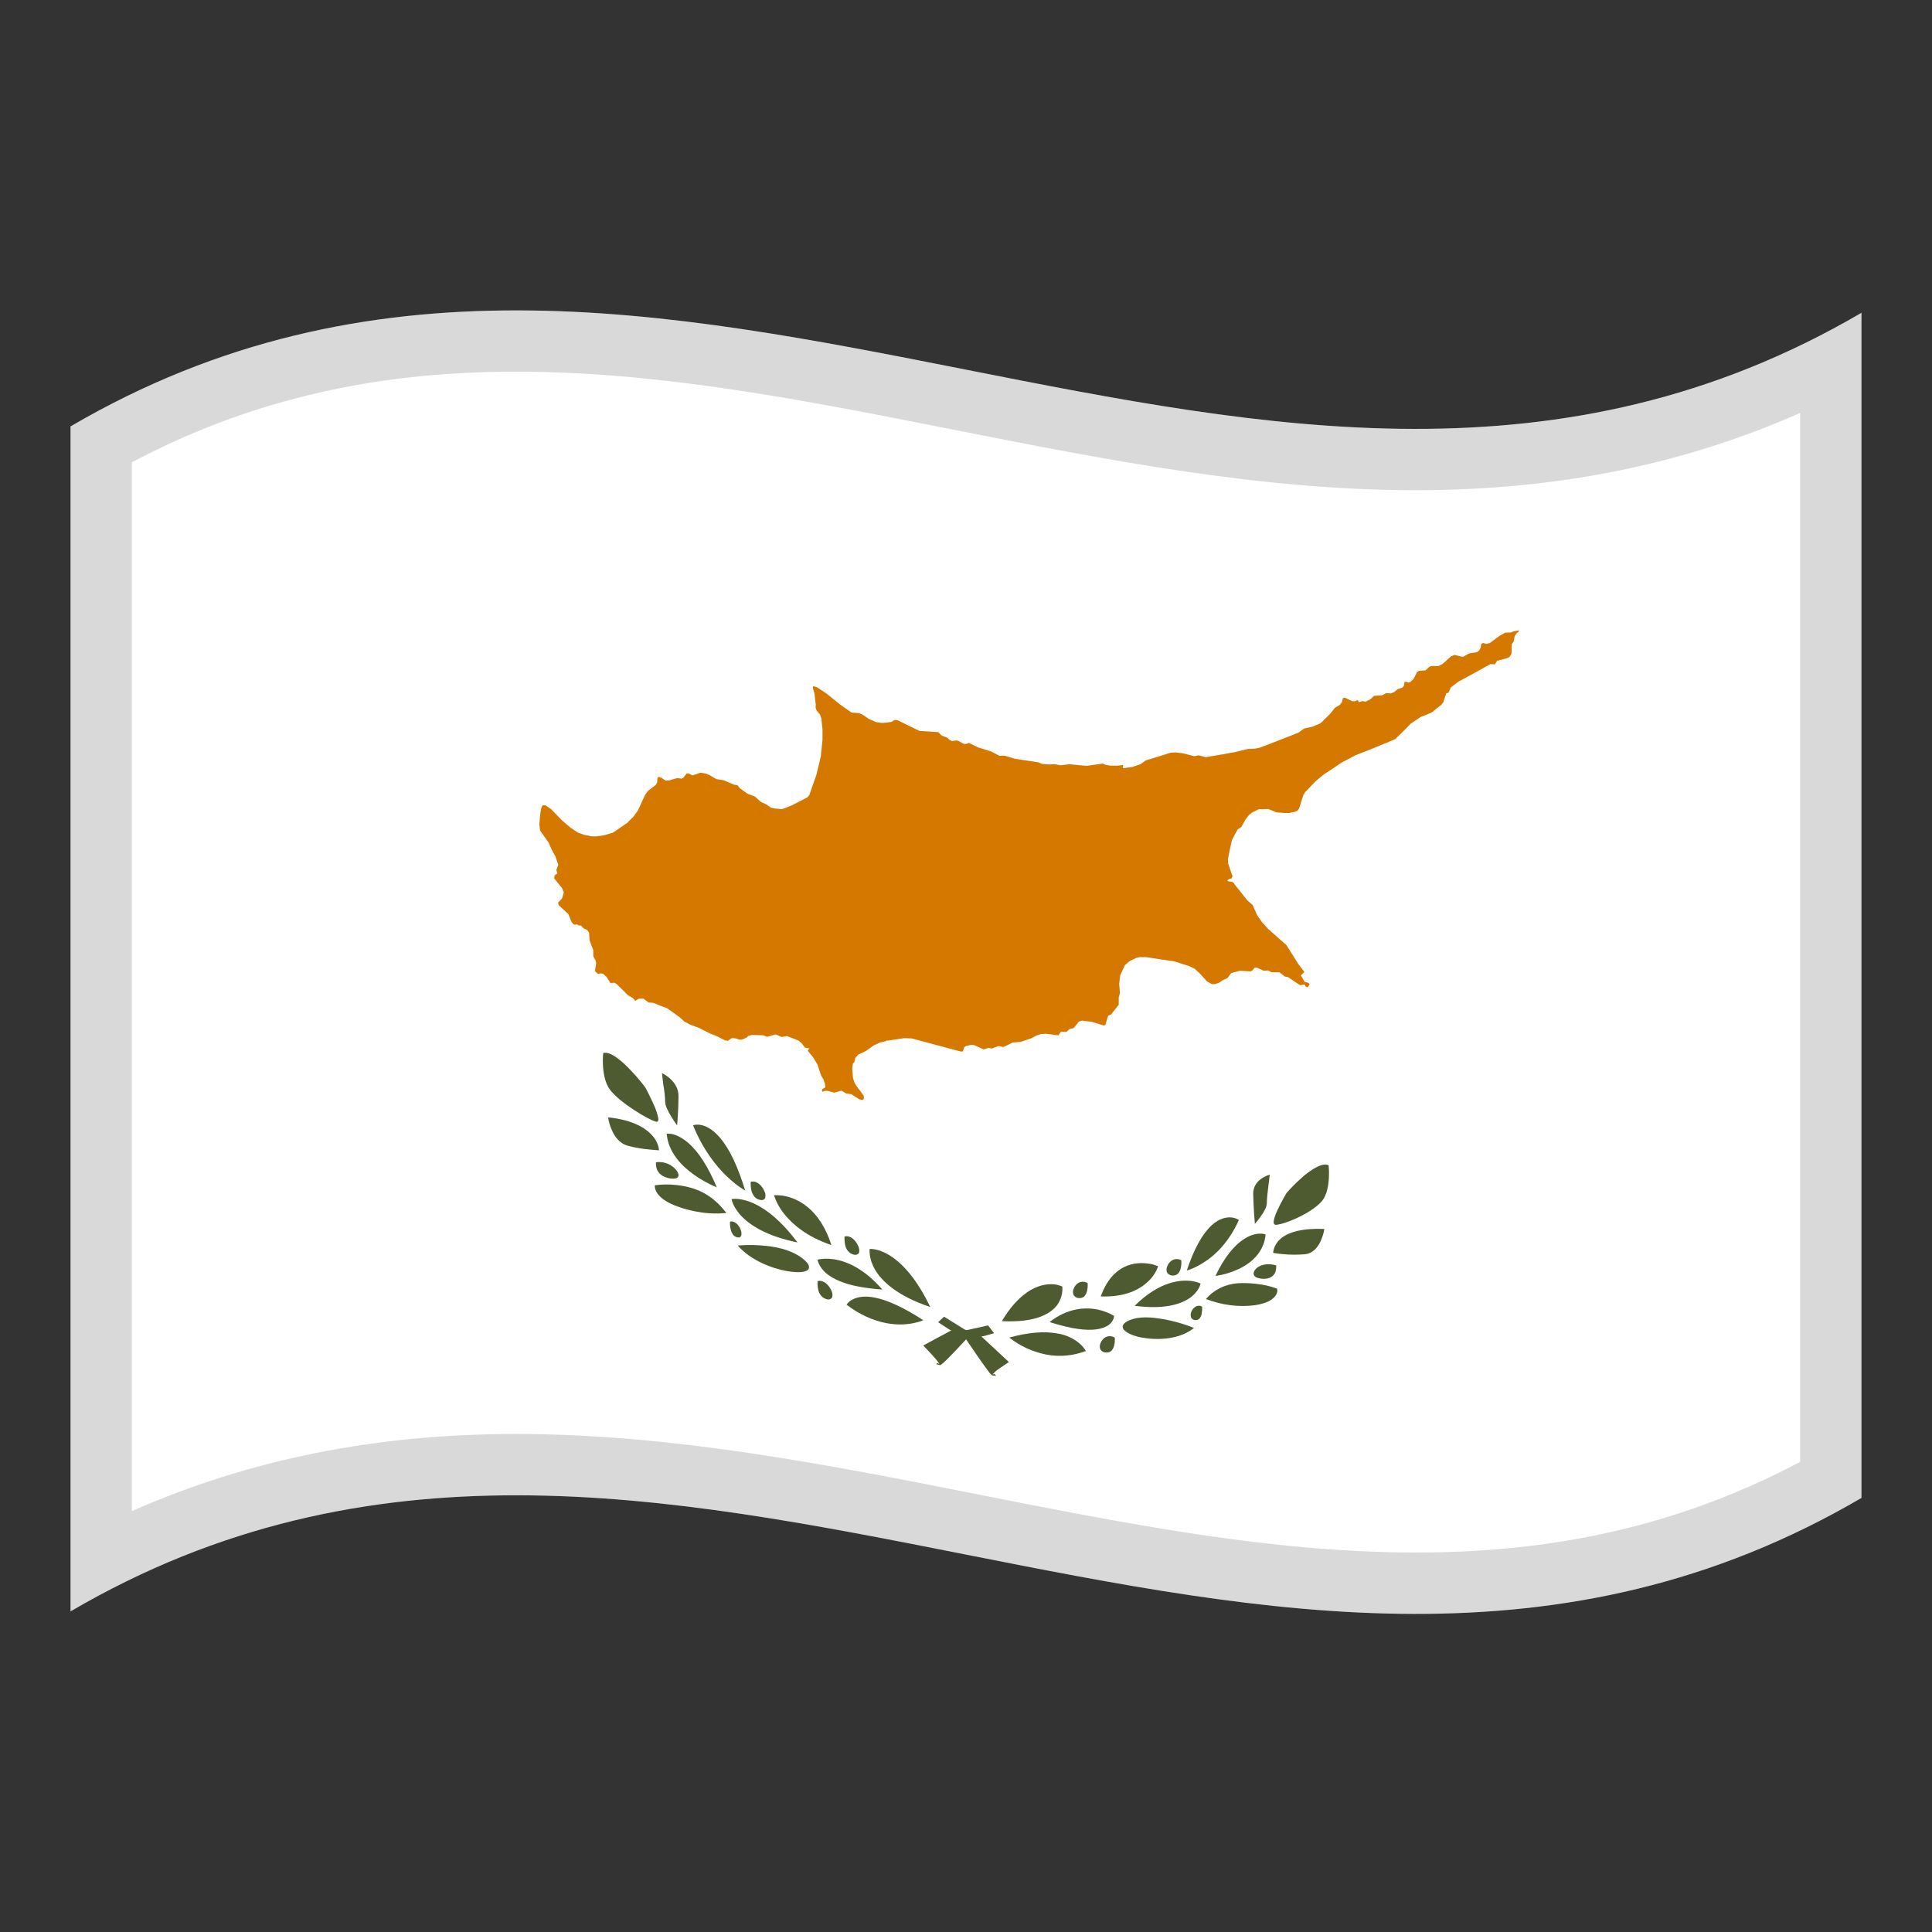 <?xml version="1.0" encoding="utf-8"?>
<!-- Generator: Adobe Illustrator 24.2.0, SVG Export Plug-In . SVG Version: 6.00 Build 0)  -->
<svg version="1.1" id="Layer_1" xmlns="http://www.w3.org/2000/svg" xmlns:xlink="http://www.w3.org/1999/xlink" x="0px" y="0px"
	 viewBox="0 0 1260 1260" style="enable-background:new 0 0 1260 1260;" xml:space="preserve">
<rect x="0" y="0" width="1260" height="1260" fill="#333333" stroke="none"/>
<style type="text/css">
	.st0{fill:#FFFFFF;}
	.st1{fill:#4E5B31;}
	.st2{fill:#D57800;}
	.st3{opacity:0.15;}
</style>
<g>
	<g>
		<path class="st0" d="M46,278.1v772.8c389.3-228,778.7,153.9,1168-74V204C824.7,432,435.3,50.2,46,278.1z"/>
		<path class="st1" d="M433.8,718.5c0,2.7,1.9,6.2,3.9,9.6c2,3.3,3.9,5.9,3.9,5.9l0,0c0-0.1,0.9-9.7,0.9-19.3
			c0-9.7-10.3-14.7-10.8-14.8l0,0c0,0.3,0.5,3.7,0.9,7.6C433.2,710.3,433.8,715.9,433.8,718.5z"/>
		<path class="st1" d="M467.3,774.5"/>
		<path class="st1" d="M427.8,758c-0.1,1.7,0.1,3.3,0.7,4.8s2.8,5.1,9.1,5.8l0,0c2.4,0.3,3.9-0.1,4.6-1c0.8-1.3-0.2-3-0.5-3.6
			c-2.3-3.4-6.2-5.7-10.5-6.1H431C429.9,757.8,428.8,757.8,427.8,758L427.8,758z"/>
		<path class="st1" d="M436.4,739.4c-0.5-0.1-1.1-0.1-1.6,0l0,0c1,12.2,9.9,21,17.1,26.2c4.7,3.5,10,6.4,15.6,8.8
			c-5.6-13.3-11.8-23.1-18.6-29c-5.4-4.6-9.7-5.8-11.8-6H436.4z"/>
		<path class="st1" d="M491.9,780.3c1,1.3,2.5,2.1,4.1,2.3l0,0c1.2,0.3,2.5-0.2,3-1.3c0.4-1.4,0.3-2.7-0.3-4
			c-1.1-2.9-3.7-6.2-6.9-6.7h-0.1c-0.7-0.1-1.3,0-2.1,0.1c-0.1,1.8,0,3.7,0.4,5.5C490.3,777.7,491,779,491.9,780.3z"/>
		<path class="st1" d="M542.2,812L542.2,812c-7.7-24.3-22.7-30.6-31-32.1l-0.7-0.1l-0.7-0.1c-1.6-0.2-3.4-0.3-5-0.2
			c1.4,4.4,3.7,8.6,6.8,12.4C516.5,798,525.8,806.5,542.2,812z"/>
		<path class="st1" d="M520,810.1L520,810.1L520,810.1z"/>
		<path class="st1" d="M553,815.8c0.9,1.3,2.5,2.2,4.1,2.5l0,0c1.2,0.3,2.5-0.2,3.1-1.2c0.4-1.4,0.2-2.7-0.3-4
			c-1.1-2.9-3.7-6.3-6.9-6.8h-0.1c-0.7-0.1-1.3-0.1-2.1,0.1c-0.1,1.9,0,3.7,0.4,5.6C551.4,813.2,552,814.6,553,815.8z"/>
		<path class="st1" d="M482.6,782.1l-0.5-0.1c-1.6-0.2-3.4-0.2-5,0l0,0c0.3,1.2,0.6,2.2,1.1,3.4c1.3,2.8,3.2,5.5,5.5,7.9
			c5.3,5.5,15.9,12.8,36.4,17l0,0C503.5,788,489.5,783.1,482.6,782.1z"/>
		<path class="st1" d="M534,824.1c1,2.3,2.7,4.4,4.7,6.2c4.8,4.1,12.2,7.1,21.8,8.9l0,0c4.9,0.8,9.9,1.5,14.9,1.8l0,0l0,0
			c-11.9-13.8-23.3-18.3-30.7-19.6c-0.5-0.1-1-0.2-1.5-0.2c-3.4-0.5-6.8-0.4-10.1,0.3C533.4,822.3,533.6,823.2,534,824.1z"/>
		<path class="st1" d="M570.3,846.2L570.3,846.2c-7.4-1.4-11.9,0-14.5,1.4c-1.5,0.8-2.8,1.9-3.7,3.3l0,0c8.3,6.3,17,10.3,25.9,12
			l0,0c14,2.7,23.7-1.7,24.1-1.9C589.6,852.8,578.9,847.9,570.3,846.2z"/>
		<path class="st1" d="M535.4,835.4L535.4,835.4c-0.8-0.1-1.4-0.1-2.2,0.1c-0.1,1.9,0,3.7,0.4,5.5c0.3,1.5,0.9,2.8,1.9,4
			c1,1.3,2.5,2.1,4.1,2.4l0,0c1.2,0.3,2.5-0.2,3.1-1.3c0.4-1.4,0.2-2.7-0.3-4C541.2,839.2,538.6,835.9,535.4,835.4z"/>
		<path class="st1" d="M413.5,723.9c6,3.9,11.3,6.8,14.3,7.6c0.1,0,0.2,0,0.3,0.1l0,0c0.2,0,0.4,0,0.6-0.1s0.4-0.3,0.5-0.5
			c0.2-0.7,0.2-1.6,0-2.3c-0.6-2.6-1.4-5.2-2.6-7.7c-2.3-5.4-5.3-10.9-5.6-11.6l0,0c-2.9-3.9-6-7.6-9.4-11.1
			c-2.6-2.8-5.4-5.5-8.4-7.8c-3.3-2.5-5.8-3.7-8-3.9c-0.6,0-1.1,0-1.8,0.1c-0.3,3-0.3,6.2-0.1,9.2c0.5,6.8,2.2,12,5,15.4
			C401.5,715.2,406.9,719.6,413.5,723.9z"/>
		<path class="st1" d="M606.7,852.4c-14.7-30.7-30.1-36.5-36.1-37.6c-1.1-0.2-2.3-0.3-3.4-0.3l0,0l0,0c0,0.1-0.9,6,3.4,13.4
			C574.7,835,584.3,844.9,606.7,852.4L606.7,852.4L606.7,852.4L606.7,852.4z"/>
		<path class="st1" d="M629.2,867.1l-13.5-8.4l-3.9,3.6l7.3,4.8l10.1,5l1,1.6c0.6,0.9,4,5.9,8,11.7c2.1,2.9,4.3,6.2,6.1,8.5
			c0.9,1.3,1.6,2.1,2.1,2.5l0.2,0.2c0.1,0.1,0.3,0.3,0.4,0.4h0.1l2.6,0.3l-1.2-1.3l-1.1,0.5c0.1-0.2,0.2-0.4,0.3-0.5
			c0.4-0.4,0.8-0.8,1.2-1.3c1.1-1,2.4-2,3.7-2.8c2.7-1.9,5.4-3.6,5.4-3.6l0,0L639.4,871L629.2,867.1z"/>
		<path class="st1" d="M524.9,822c-4.8-4.4-12.2-7.6-21.6-9l-2-0.3c-6.7-0.8-13.4-1-20.2-0.4l0,0l0,0c8.7,9.9,22.7,15.1,32.8,16.8
			l0,0l0.8,0.1c5.6,0.8,9.5,0.6,11.6-0.6c1-0.5,1.5-1.5,1.3-2.5C527.5,824.9,526.6,823.5,524.9,822z"/>
		<path class="st1" d="M483.4,805.9c0.3-1.2,0.2-2.3-0.2-3.5c-0.4-1.4-1.2-2.6-2.2-3.8c-0.8-1-2.1-1.7-3.4-2l0,0
			c-0.5-0.1-1,0-1.5,0.1l0,0c-0.1,1.6,0,3.3,0.4,4.8c0.2,1.3,0.7,2.4,1.4,3.5c0.7,1.1,1.9,1.8,3.2,2l0,0
			C482.1,807.3,483,806.8,483.4,805.9z"/>
		<path class="st1" d="M452.7,775.3c-3.6-1.2-7.3-2-11.1-2.4l-0.9-0.1c-4.5-0.5-9.1-0.4-13.6,0.2l0,0c-0.1,0.4-0.1,0.9,0,1.4
			c0.2,1.2,0.6,2.3,1.3,3.4c1.5,2.5,5.3,6.2,13.9,9.2c4.9,1.8,10.2,3,15.6,3.8l0,0c5.3,0.7,10.5,0.8,15.8,0.3l0,0
			C473.5,791.1,466.4,779.8,452.7,775.3z"/>
		<path class="st1" d="M429.8,750.2L429.8,750.2c-0.3-3.5-1.8-6.6-4.1-9.3c-3.8-4.5-11.9-10.4-29.1-12.2l0,0
			c0.4,2.8,1.2,5.6,2.4,8.2c1.6,3.9,4.8,8.8,10.4,10.3c4.7,1.3,9.6,2.1,14.4,2.5l0,0C427.4,750.1,429.8,750.2,429.8,750.2z"/>
		<path class="st1" d="M486,776.5L486,776.5L486,776.5c-4.6-15.2-10-26.8-16.1-34.1c-5.3-6.4-10.1-8.3-13.2-8.8l-0.6-0.1
			c-0.1,0-0.3,0-0.4,0c-1.2-0.1-2.6,0-3.7,0.4c6.5,16.1,15.3,26.8,21.7,33C477.4,770.5,481.5,773.8,486,776.5L486,776.5z"/>
		<path class="st1" d="M740,851.6L740,851.6c20.4,2.7,31-1.5,36.4-5.4c2.3-1.7,4.2-3.8,5.5-6.2c0.5-0.9,0.9-2,1.1-2.9l0,0
			c-1.5-0.7-3.3-1.2-5-1.5l-0.5-0.1C770.5,834.5,756.5,835.2,740,851.6z"/>
		<path class="st1" d="M684.5,862.2L684.5,862.2c4.8,1.6,9.9,2.9,14.9,3.9l0,0c9.6,1.8,17,1.5,21.8-0.9c2.1-0.9,3.8-2.5,4.7-4.5
			c0.4-0.7,0.6-1.6,0.7-2.5c-3.1-1.8-6.5-3.2-10.1-4l-1.5-0.3C707.8,852.6,696.4,852.9,684.5,862.2L684.5,862.2z"/>
		<path class="st1" d="M748.5,836c3.1-2.8,5.5-6.3,6.8-10.2c-1.6-0.6-3.3-1.2-5-1.5l-0.7-0.1l-0.7-0.1c-8.2-1.2-23.3-0.1-31,21.4
			l0,0C734.2,846.1,743.5,840.7,748.5,836z"/>
		<path class="st1" d="M740,851.6L740,851.6L740,851.6z"/>
		<path class="st1" d="M792.7,832.1c5.5-0.7,10.7-2.4,15.6-4.7c7.2-3.5,16-10.3,17.1-22.3l0,0c-0.5-0.2-1.1-0.3-1.6-0.4l-0.4-0.1
			c-2.2-0.2-6.6-0.1-11.8,3.3C804.6,812.3,798.3,820.4,792.7,832.1z"/>
		<path class="st1" d="M818.4,798.2L818.4,798.2c1.4-1.6,2.7-3.3,3.9-5c2.1-2.9,3.9-6,3.9-8.7s0.6-8,1-11c0.5-3.8,0.9-7,0.9-7.4l0,0
			c-0.4,0.1-10.8,2.8-10.8,12.4C817.5,788.3,818.4,798,818.4,798.2L818.4,798.2z"/>
		<path class="st1" d="M818.4,828.3c-0.3,0.4-1.3,2-0.5,3.5c0.7,1.2,2.2,1.8,4.6,2.1l0,0c6.3,0.7,8.4-2.4,9.1-3.9
			c0.6-1.5,0.8-3.1,0.7-4.7l0,0c-1-0.3-2.1-0.6-3.1-0.7H829C823.9,824,820,826,818.4,828.3z"/>
		<path class="st1" d="M764,831.8L764,831.8c1.4,0.3,3-0.1,4.1-1c0.9-0.9,1.6-2.2,1.9-3.5c0.4-1.8,0.6-3.6,0.4-5.4
			c-0.6-0.3-1.3-0.6-2.1-0.7h-0.1c-3.3-0.5-5.9,1.9-6.9,4.5c-0.6,1.3-0.7,2.6-0.3,3.9C761.5,830.8,762.7,831.6,764,831.8z"/>
		<path class="st1" d="M792.7,832.1L792.7,832.1z"/>
		<path class="st1" d="M702.9,846.5L702.9,846.5c1.4,0.3,3,0,4.1-0.9c0.9-0.9,1.5-2.1,1.9-3.4c0.4-1.8,0.6-3.6,0.4-5.4
			c-0.6-0.4-1.3-0.6-2.1-0.8l0,0c-3.3-0.6-5.9,1.7-6.9,4.3c-0.6,1.3-0.7,2.6-0.3,3.9C700.5,845.4,701.6,846.2,702.9,846.5z"/>
		<path class="st1" d="M704.3,876.4c-4-3.5-9-5.8-14.4-6.7h-0.1c-8.7-1.7-19.4-0.7-31.6,2.6c6.9,5.5,15.1,9.3,24.1,11.1l0,0
			c8.7,1.7,17.7,0.8,25.9-2.3l0,0C707.1,879.3,705.8,877.7,704.3,876.4z"/>
		<path class="st1" d="M808,795.6c-1.1-0.6-2.4-1.2-3.7-1.4l-0.4-0.1l-0.6-0.1c-3.1-0.3-7.9,0.3-13.2,5.2
			c-6.1,5.7-11.5,15.5-16.1,29.4l0,0l0,0c0,0,5.5-1.4,12.3-6.1C792.6,818.4,801.5,810.1,808,795.6z"/>
		<path class="st1" d="M834.4,808.6c-2.4,2.3-3.8,5.4-4.1,8.5l0,0c0,0,2.5,0.5,6.2,0.8l0,0c4.8,0.5,9.7,0.5,14.4,0.1
			c5.6-0.5,8.8-5,10.4-8.6c1.1-2.5,2-5.1,2.4-7.9l0,0C846.3,800.8,838.2,804.8,834.4,808.6z"/>
		<path class="st1" d="M832.9,840.4c-4.3-1.6-9-2.6-13.6-3.1l-0.9-0.1c-3.7-0.4-7.4-0.5-11.1-0.3c-8.2,0.6-15.8,4.3-20.8,10.3l0,0
			c5,1.9,10.3,3.3,15.8,4l0,0c5.2,0.7,10.4,0.7,15.6,0.1c8.7-1.2,12.3-4,13.9-6.2c0.7-0.9,1.1-2,1.3-3.2
			C833,841.4,833,840.9,832.9,840.4L832.9,840.4z"/>
		<path class="st1" d="M864.8,759.5c-2.3-0.1-4.7,0.7-8,2.7c-3,1.9-5.9,4-8.4,6.4c-3.3,2.9-6.4,6.1-9.4,9.5l0,0
			c-0.3,0.6-3.3,5.6-5.6,10.5c-1.1,2.3-2.1,4.7-2.6,7.1c-0.2,0.7-0.2,1.6,0,2.3c0.1,0.2,0.3,0.4,0.5,0.6c0.2,0.1,0.4,0.1,0.6,0.2
			h0.3c3.1-0.2,8.4-2,14.4-4.8c6.6-3.2,11.9-6.7,15-10.1c2.9-3,4.5-8,5-14.7c0.2-3,0.2-6.2-0.1-9.2
			C866,759.7,865.4,759.6,864.8,759.5z"/>
		<path class="st1" d="M630.8,867.4l-10.1,0.1c-6.2,3.4-12.5,6.6-18.6,10l0,0c0,0,2.7,2.7,5.4,5.7c1.1,1.3,2.7,2.9,3.7,4.3
			c0.4,0.5,0.8,1,1.2,1.7c0.1,0.2,0.2,0.4,0.3,0.6l-1.1-0.9l-1.2,0.7l2.6,0.7h0.1l0,0c0.2,0,0.3-0.1,0.4-0.2l0.2-0.1
			c0.7-0.5,1.4-1.1,2.1-1.7c1.8-1.6,4-4,6.1-6.1c4-4.2,7.4-7.9,8-8.5l1-1.2l10.1-1l7.3-2l-3.9-5.1L630.8,867.4z"/>
		<path class="st1" d="M689.4,851.2c2.6-3.6,3.8-7.9,3.4-12.2l0,0l0,0c-1.1-0.4-2.3-0.8-3.4-1.1c-6-1.2-21.3-1-36,23.7l0,0l0,0
			C675.8,862.8,685.3,856.5,689.4,851.2z"/>
		<path class="st1" d="M724.8,871.5L724.8,871.5c-3.4-0.6-6,1.8-7,4.3c-0.6,1.3-0.7,2.6-0.3,3.9c0.5,1.2,1.6,2.1,3.1,2.3l0,0
			c1.4,0.3,3,0,4.1-0.9c0.9-0.9,1.5-2.1,1.9-3.4c0.4-1.8,0.6-3.6,0.4-5.4C726.1,871.9,725.5,871.6,724.8,871.5z"/>
		<path class="st1" d="M784,852.2c-0.5-0.3-1-0.5-1.5-0.6l0,0c-1.2-0.1-2.5,0.2-3.4,1c-1,0.8-1.8,1.9-2.2,3c-0.4,1-0.5,2.2-0.2,3.4
			c0.3,0.9,1.2,1.7,2.4,1.9l0,0c1.2,0.2,2.5-0.2,3.2-1s1.2-1.9,1.4-3C783.9,855.4,784.1,853.8,784,852.2L784,852.2z"/>
		<path class="st1" d="M758.6,860.3c-0.6-0.1-1.2-0.2-2-0.3c-9.5-1.6-16.8-0.9-21.6,1.8c-1.6,0.9-2.6,2-2.8,3
			c-0.1,1.2,0.4,2.2,1.3,3c2.2,2,6.1,3.6,11.6,4.6l0.8,0.1l0,0c10.1,1.7,24.1,0.8,32.8-6.5l0,0C772.3,863.5,765.5,861.5,758.6,860.3
			z"/>
		<path class="st2" d="M986.6,411.9l-1.2,0.6l-3.7,0.1l-3.5,1.9c-2.1,1.6-4.1,3-6.2,4.6l-0.3,0.2l-2.3,0.7l-2.2-0.7L966,420
			l-0.4,2.5c-0.4,0.6-0.7,1.3-1.1,1.9l-1.4,1c-1.6,0.2-3.3,0.5-4.9,0.7l-4.1,2.3c-1.8-0.4-3.6-0.8-5.4-1.3l-2.5,1
			c-1.8,1.7-3.5,3.3-5.4,4.9l-2.7,1.4h-0.9c-1.2,0-2.4-0.1-3.6-0.1L932,435l-2.3,2.2l-4.3,0.3l-1.3,0.9l-2.1,4.2l-2.3,2.3l-1.3,0.2
			l-1.4-0.5l-1,0.2l-0.5,2.7l-1,1l-2.9,0.9l-2.3,1.9l-2.1,0.9l-2.7-0.1h-0.6l-2.7,1.4c-1.6,0.1-3.4,0.2-5,0.3l-2.1,1.9l-0.5,0.4
			l-1,0.5l-1.6,0.8l-0.4,0.2l-2-0.4l-2.3,0.8l-0.9-1.5l-1.5,0.8h-2.1l-2.6-1.3l-2-0.9l-1.4,0.1l-0.5,2.5l-0.1,0.2l-1.5,1.9l-2.8,1.6
			l-0.4,0.4l-3.2,3.9c-2.1,2-4.1,4-6.1,6l-5.2,2.2l-5.4,1.2l-3.8,2.7c-3.3,1.4-6.6,2.6-9.9,3.9c-5.1,2-10.4,4.1-15.6,6l-3.2,0.6
			l-4.5,0.2c-2.7,0.6-5.5,1.4-8.1,2c-2.4,0.4-4.8,0.8-7.2,1.3l-0.4,0.1l-1.4,0.2c-3.4,0.5-6.8,1.2-10.1,1.7l-4.7-1.2l-2.8,0.6
			l-7.3-1.9l-5-0.6l-3.2,0.2l-6,1.9c-3.4,1.1-6.8,2.1-10.2,3.1l-3.4,2.5l-5.3,1.8l-6.1,0.8v-2v-0.1l-2.2,0.3l-1.5,0.2l-4.9-0.1
			l-2.8-0.5l-1.8-0.8h-0.3l-10.2,1.5l-11.3-1.1l-5.7,0.7l-4.2-0.8l-2.7,0.3l-5.2-0.4l-1.9-0.8l-0.4-0.2l-15.2-2.3l-7-2.1l-3.3,0.1
			l-5.6-2.9l-8.1-2.5l-1.9-0.9l-4.3-2.1l-2,0.7l-1.4-0.1l-3.5-1.9l-1.2-0.3l-2.9,0.4l-1.6-0.7l-1.5-1.5l-3.6-1.3l-2.3-2.3l-12.2-0.8
			l-3.3-1.6c-3.7-1.8-7.4-3.6-11.1-5.4l-1.8-0.2l-2.2,1.3l-3.3,0.5l-2.9,0.2l-3.9-0.6l-4.5-2l-4.6-3.1l-1.8-0.7l-3.8-0.3l-1.2-0.1
			l-7.1-5l-9.2-7.4l-6.2-4.1l-2.4-0.7c-0.1,0.3-0.2,0.7-0.3,1.1c0.4,1.3,0.7,2.5,1.1,3.8l0.4,3.7l0.4,3.3c0,0.6,0,1.4-0.1,2
			c0.2,0.6,0.4,1.3,0.6,1.9l2.3,2.8c0.3,0.8,0.6,1.8,0.9,2.6c0.2,2.3,0.4,4.6,0.7,6.9c0,2.3,0,4.6,0,6.9l-1.1,10.8l-0.4,1.6
			c-0.4,1.8-0.8,3.7-1.3,5.5c-0.4,1.7-0.8,3.4-1.2,5c-1.5,4.4-3.1,8.7-4.6,13.1l-1.2,1.5l-3.1,1.6l-7,3.6l-5.2,2.1l-1.6,0.4
			l-4.2-0.4l-2.6-0.5l-3.3-2.3l-3.2-1.4l-4.2-3.7l-4.6-1.7l-5.2-3.7l-1.3-1.8l-2.8-0.6l-3.9-1.7l0,0l-1.4-0.6l-0.9-0.4l0,0l-4.9-0.8
			l-4.6-2.7l-2.4-0.9l-3.3-0.6l-3.5,1.2l0,0l-1.8,0.6l-2.3-1.2l-1.5-0.1c-0.6,0.8-1.2,1.7-1.9,2.5l-0.3,0.4l-1.2,0.5l-1.5-0.2
			l-1.2-0.2l-1.3,0.4l-1.8,0.5l0,0l-1.5,0.5l-0.7,0.2l0,0h-0.5h-0.8l-1,0.1l-1.9-1.3l-0.9-0.6l-1.6-0.5l-0.9,0.5
			c-0.1,0.9-0.1,2-0.2,2.9l-0.8,1.7l-2.6,2l-2.6,2l-1.8,2.4l-4.8,10.4l-3,4.1l-0.9,0.9c-1,1-2.1,2.1-3.1,3.1l-2.8,1.9l-6.4,4.4
			c-2.1,0.6-4,1.2-6.1,1.8l-5.3,0.7l-2.6-0.1c-1.5-0.3-3.2-0.6-4.8-0.9l-4.3-1.6c-1.5-1.1-3.2-2.1-4.7-3.2c-1.8-1.5-3.5-2.9-5.2-4.4
			c-2.5-2.5-4.9-5.1-7.5-7.7l-1-0.6l-0.2-0.2l-2.4-1.6h-1.8l-0.7,1.2c-0.1,0.5-0.2,1-0.4,1.6l-0.3,1.5l-0.8,8.2c0,0.2,0,0.3,0.1,0.5
			c0.1,1.2,0.3,2.3,0.4,3.4l5.7,8.1l1.8,4.3l0.3,0.5c0.4,0.6,0.8,1.4,1.1,2l0.9,1.6l0.1,0.1l2,5.9c-0.4,1.1-0.9,2.1-1.3,3.3l0.7,2.2
			l-1.8,1.3c-0.1,0.6-0.2,1.3-0.3,1.9l5.2,6.5c0.4,0.9,0.7,1.9,1.1,2.8l-1.2,3.9c-0.6,0.7-1.3,1.4-2,2.1l-0.5,0.5l0.3,1.7l2.4,2.2
			l4,3.7c0.7,1.8,1.4,3.6,2.2,5.4l1.6,1.5l1.9-0.3l1,0.8h1.5l1.5,1.7l1,0.5l1.6,0.8l1.2,1.7c0.1,1.7,0.2,3.4,0.3,5l2.4,6.4
			c0,1.2,0,2.3,0,3.4c0,0.2,0,0.3,0,0.5l1.4,2.6c0.1,0.6,0.3,1.4,0.5,2c-0.3,1.7-0.5,3.5-0.8,5.1c0.6,0.6,1.2,1.2,1.9,1.8l2.1-0.3
			l1.3,0.3l2.2,1.9l2.6,4.1l2.5-0.2l1.5,0.8c2.6,2.5,5.1,5,7.6,7.5l1.8,1l0.1,0.1l1.2,0.7l1.5,1.7l2.4-1.4h0.3h2.6l1.1,0.8l2.3,1.7
			l2.9,0.2l6.3,2.5l2.8,1l5.6,4l2.4,1.7l1.4,1.3l1.9,1.7l3.7,2l3.2,1.2l1.8,0.6l1.3,0.6v-0.1l0,0v0.1c2.3,1.2,4.5,2.3,6.9,3.5
			l3.7,1.4l3.4,1.7l2.5,1.3l1.9,0.3l2.6-1.8l2.5,0.2l2.1,0.8h2.1l3.2-1.5l0.6-0.8l2.3-0.7c2.6,0.1,5.2,0.1,7.7,0.2l2.3,1l5.8-1.6
			l3.9,1.7l3.4-0.6l7.5,2.9l2,1.7l2.3,2.9l0.3,0.1l2.5,0.4c-0.3,0.5-0.7,1-1,1.6l3.3,4l3,4.9c0.1,0.2,0.1,0.4,0.2,0.6
			c0.7,2.2,1.4,4.4,2.2,6.6c0.5,0.8,1,1.7,1.5,2.5c0.4,1,0.7,2.2,1.1,3.3l0.1,2l-1.8,1c-0.1,0.2-0.2,0.4-0.3,0.7
			c0,0.1-0.1,0.2-0.1,0.2c0.1,0.3,0.2,0.6,0.3,0.9l0.6-0.2l1.2-0.4h1.5l2.7,0.7l1.8,0.5l2.8-0.8l1.9-0.5l3,1.8l3.3,0.5l1.3,0.8
			l3.9,2.5l2,0.5l0.7-0.3l0.5-1c-0.1-0.4-0.2-0.8-0.2-1.4l-1.4-2l-3.3-4.4l-1.3-2.2c-0.3-1-0.7-2-1-3c-0.1-1.3-0.2-2.4-0.3-3.7
			c-0.1-0.8-0.2-1.7-0.2-2.5c0.1-1,0.3-2.1,0.4-3.2l0.9-0.9c0.2-0.8,0.4-1.6,0.6-2.4l0,0l0.2-0.6c0.6-0.7,1.2-1.4,1.9-2.1l4.8-2.2
			l5.2-3.7l4.1-1.9l4.2-1l0.1-0.5l0.5,0.3l10.7-1.6h0.2l4.8,0.1c10.8,2.8,21.5,5.8,32.3,8.6l1.2-0.1l0,0c0.4-0.9,0.7-1.9,1-2.8
			l0.6-0.4c0.1-0.1,0.2-0.2,0.4-0.3l3.6-0.8l1.6,0.1l4.6,2.1l1.9,0.8l3-1l2.2,0.4l4.4-1.6l2.8,0.6l1-0.2l5.4-2.7l5.2-0.4l1.3-0.4
			l0.5-0.2l5.3-1.8l3.3-1.8l2.9-0.9l3.2-0.2l8.2,1l1.6-2.4l3.6,0.2c0.7-0.6,1.4-1.4,2.2-2l2.5-0.5l1.8-2.2l1.4-1.9l2.1-0.8l6.6,0.8
			l7.8,2.4l1-0.4c0.6-2,1.1-4,1.8-6l1.9-0.8l5-6.3c0-0.8,0-1.8,0-2.6c0-0.7,0-1.5,0-2.2c0.3-0.9,0.5-2,0.8-2.9l-0.5-5.8l0.6-5.6
			c1-2.2,2.1-4.5,3.1-6.7l2.8-2.5l4.4-2.2l2.3-0.6h4.4c3.6,0.5,7.3,1.2,10.9,1.7c0.2-0.1,4,0.6,4,0.6l3.6,0.5c3.1,1,6.2,2,9.3,3
			l0.6,0.2l3.1,1.5l3.6,3.3l3.8,4.2l0.7,0.8l2.5,1.4l0.7,0.4h2.1l2.9-1l2.2-1.6l3-1.3l0.1-0.1l1.6-2.3h0.1l0,0l0,0l0,0l0.6-0.9
			l5.8-1.5c2.3,0.1,4.5,0.3,6.8,0.4l0.7-0.3l0.4-0.2l1.8-2l1.6,0.2l4.1,1.9l2.9-0.2l2.3,1.2h1.8h3.3c1.2,0.9,2.4,1.9,3.6,2.8
			l2.1,0.4c2.5,1.7,4.9,3.4,7.3,4.9l0.4,0.1l0.2,0.1l0.4,0.1l0.8-0.2l1.3-0.2h0.2l0.2,0.2l0.8,1.3l1.1,0.2l1.3-1.7l-0.5-0.8
			l-0.2-0.3l-2.6-0.7l-2.4-4.2c0.7-0.7,1.5-1.5,2.3-2.2c-1.1-1.6-2.4-3-3.5-4.6l-0.6-0.7c-0.1-0.1-0.1-0.2-0.2-0.3
			c-0.4-0.6-0.8-1.3-1.2-2c-2.1-3.3-4.1-6.6-6.2-9.9c-2.7-2.4-5.4-4.7-8-7.1l0,0l-2.8-2.5l0,0l-1-0.8l-4.3-4.8l-3.1-4.4
			c-0.1-0.3-0.3-0.6-0.4-0.9l-0.6-1.5l-1.9-4.2l-3.2-2.8c-0.8-1-1.8-2.1-2.6-3.1l-0.1-0.2l-5.4-6.8c-0.3-0.4-0.6-0.8-0.9-1.4
			l-1.2-0.8l-2.7-0.4l-0.2-0.3l-0.2-0.2l0.1-0.1l1.3-1l1.4-0.2l0.6-1.4c-0.9-2.7-1.9-5.5-2.8-8.2V563l-0.2-2.5
			c0.7-3.7,1.4-7.5,2.3-11.1c0.1-0.4,0.2-0.9,0.3-1.4c1.2-2.4,2.5-4.8,3.8-7.1l2.4-1.6c0.8-1.6,1.8-3.2,2.6-4.7l2.2-2.9l2.2-1.8
			l0.4-0.2l3.8-1.9l3.2-0.1l3.1-0.1l5.4,2.2l5,0.4h1h2.3l3.8-0.8l1.8-0.9c0.3-0.4,0.6-0.8,0.9-1.4l2-6.3c0.2-0.6,0.4-1.4,0.6-2
			l1.2-2.1c2.3-2.4,4.6-4.8,6.9-7.2c1.8-1.5,3.5-2.9,5.3-4.4c3.9-2.5,7.8-5.1,11.7-7.8l5.8-3l2.9-1.6c8.8-3.4,17.4-6.9,26.2-10.6
			c2.3-2.2,4.5-4.5,6.8-6.7l3.5-3.6c2.1-1.4,4.2-2.7,6.3-4.2c2.5-0.9,4.9-2,7.3-3c2.1-1.7,4.2-3.4,6.3-5l1.3-1.8
			c0.6-1.9,1.1-3.7,1.8-5.6l1.4-0.4l1.3-2.8c0.1-0.3,0.2-0.5,0.4-0.8l5.1-3.8l0.6-0.3c6.7-3.6,13.3-7.2,20-11l2.9,0.2l1.5-2.4
			c2-0.4,3.9-0.9,5.8-1.5l1-0.3l1.4-0.8l1.2-2.2v-0.5l0.2-5.6c0.4-0.5,0.8-1.1,1.2-1.6c0.2-1.3,0.4-2.4,0.7-3.7l0.6-0.8l0.6-0.9
			l1.6-1.3l-0.3-0.6L986.6,411.9z"/>
		<path class="st2" d="M989.7,410.5L989.7,410.5L989.7,410.5z"/>
	</g>
	<g>
		<g>
			<path class="st3" d="M46,278.1v772.8c389.3-228,778.7,153.9,1168-74V204C824.7,432,435.3,50.2,46,278.1z M1174,953.4
				c-36.9,19.5-74.6,33.9-114.7,43.7c-42.5,10.4-86.9,15.4-135.8,15.4c-93.9,0-187-18.4-285.7-37.9
				c-98.1-19.4-199.5-39.4-301.2-39.4c-91.4,0-174,16.5-250.6,50.3v-684c36.9-19.5,74.6-33.9,114.8-43.7
				c42.5-10.4,86.9-15.4,135.8-15.4c93.9,0,187,18.4,285.6,37.9c98,19.4,199.4,39.4,301.1,39.4c91.5,0,174.1-16.5,250.7-50.4V953.4z
				"/>
		</g>
	</g>
</g>
</svg>
